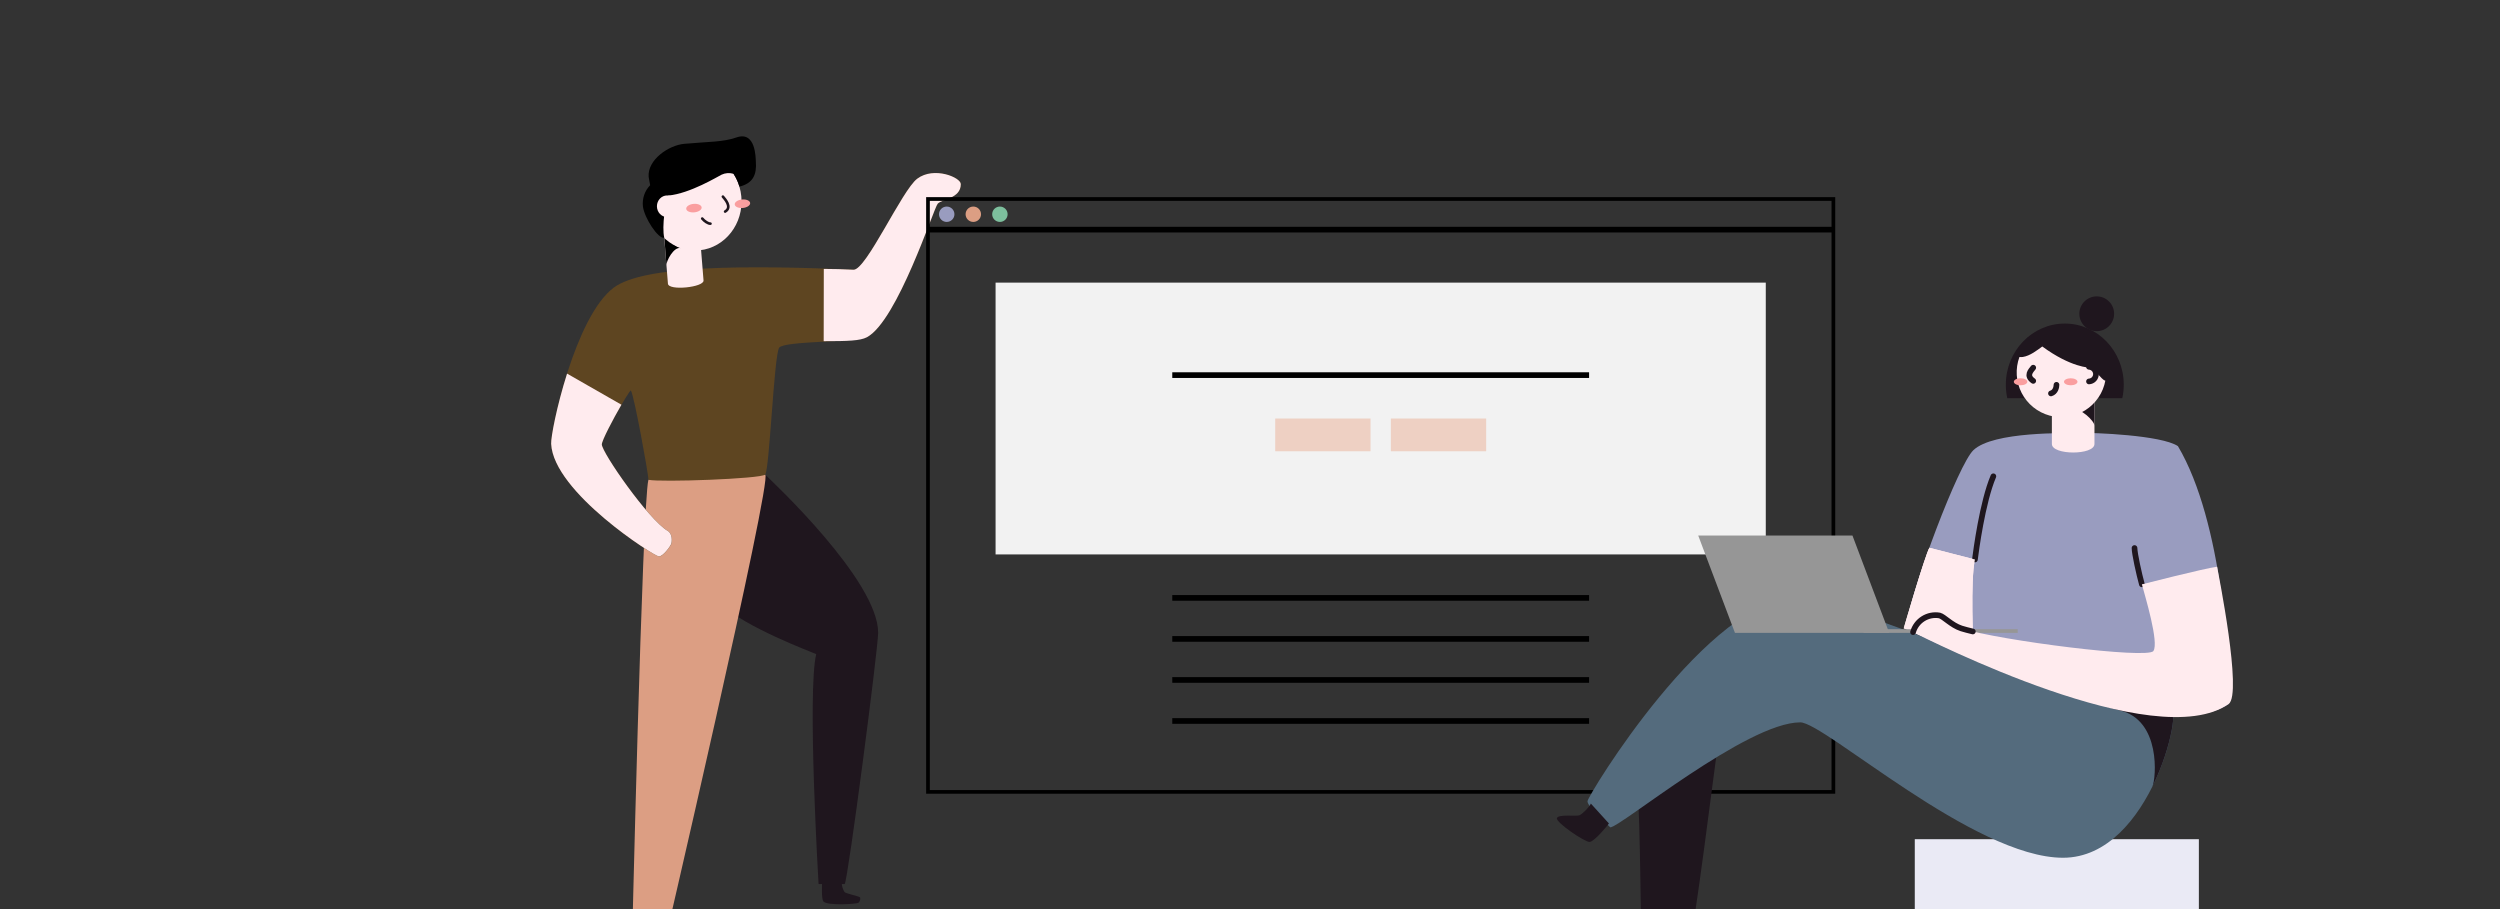 <svg width="440" height="160" viewBox="0 0 440 160" fill="none" xmlns="http://www.w3.org/2000/svg">
<rect x="0" y="0" width="440" height="160" fill="#333333" stroke="none"/>
<g clip-path="url(#clip0_8997_281113)">
<path d="M134.666 83.533C135.95 84.757 154.556 102.199 154.556 111.364C154.556 114.136 149.263 154.77 148.667 155.596H144.069C144.069 155.596 142.044 121.743 143.655 115.128C142.461 114.592 131.508 110.556 126.649 106.229C121.79 101.902 125.267 85.253 134.666 83.533Z" fill="#1F161E"/>
<path d="M134.668 83.533C136.114 83.802 116.12 169.611 116.12 169.611H111.154C111.154 169.611 113.04 88.395 114.122 84.442C119.273 82.802 130.778 82.802 134.668 83.533Z" fill="#DC9E83"/>
<path d="M108.021 50.622C113.32 46.668 131.448 46.668 150.23 47.461C152.451 47.556 158.753 33.443 161.44 31.436C164.399 29.226 169.113 31.221 169.113 32.397C169.113 34.961 165.752 35.022 165.041 35.851C164.329 36.681 157.972 56.424 152.604 59.331C150.869 60.273 138.033 59.961 137.137 61.188C136.24 62.415 135.419 82.77 134.67 83.526C133.921 84.282 116.177 84.909 114.135 84.444C114.023 82.862 111.634 69.741 111.035 68.713C110.705 68.682 105.93 77.152 105.933 78.22C105.933 79.628 114.103 91.421 117.528 93.441C118.416 93.961 118.286 95.442 118.124 95.803C117.962 96.164 116.738 97.945 115.975 97.945C115.211 97.945 97.404 86.632 97.002 78.107C96.895 75.803 101.193 55.732 108.021 50.622Z" fill="#5E4521"/>
<path d="M144.687 155.078C144.687 155.528 144.542 158.19 144.904 158.64C145.554 159.451 150.87 159.127 151.122 158.866C151.374 158.606 151.53 158.052 151.307 157.893C151.084 157.734 148.976 157.26 148.704 157.049C148.432 156.838 148.033 155.715 148.186 155.115" fill="#1F161E"/>
<path d="M123.821 49.362C123.919 50.567 117.66 51.222 117.556 49.928L116.908 41.868L123.173 41.305L123.821 49.362Z" fill="#FFEBEE"/>
<path d="M117.297 46.681C117.239 45.965 118.59 43.355 119.816 43.664C118.301 43.245 117.418 41.433 116.924 41.868L117.297 46.681Z" fill="black"/>
<path d="M122.345 44.088C126.856 44.088 130.513 40.219 130.513 35.446C130.513 30.674 126.856 26.805 122.345 26.805C117.834 26.805 114.178 30.674 114.178 35.446C114.178 40.219 117.834 44.088 122.345 44.088Z" fill="#FFEBEE"/>
<path d="M130.73 36.604C131.479 36.536 132.06 36.147 132.027 35.735C131.993 35.322 131.359 35.042 130.609 35.11C129.86 35.178 129.279 35.567 129.312 35.979C129.345 36.392 129.98 36.672 130.73 36.604Z" fill="#FA9E9F"/>
<path d="M122.192 37.376C122.942 37.308 123.523 36.919 123.49 36.506C123.456 36.094 122.822 35.814 122.072 35.882C121.323 35.949 120.742 36.338 120.775 36.751C120.808 37.163 121.443 37.443 122.192 37.376Z" fill="#FA9E9F"/>
<path d="M127.23 34.607C127.52 34.968 128.948 36.459 127.624 37.236" stroke="#1F161E" stroke-width="0.466" stroke-miterlimit="10" stroke-linecap="round"/>
<path d="M125.04 39.363C124.632 39.385 123.961 38.92 123.594 38.467" stroke="#1F161E" stroke-width="0.466" stroke-miterlimit="10" stroke-linecap="round"/>
<path d="M114.163 31.128C113.923 28.138 117.683 25.559 120.425 25.314C124.786 24.919 127.23 25.023 129.622 24.188C133.047 22.994 132.983 27.86 133.029 28.414C133.214 30.742 132.529 32.26 130.137 32.847C129.908 32.043 129.559 31.282 129.104 30.592C128.408 30.377 127.662 30.43 126.999 30.742C126.4 31.027 121.443 34.065 117.622 34.414C117.174 35.213 116.428 39.947 116.917 41.871C115.8 42.04 113.429 38.374 113.157 36.364C113.076 35.675 113.149 34.975 113.37 34.322C113.591 33.668 113.954 33.078 114.429 32.6C114.354 32.177 114.184 31.363 114.163 31.128Z" fill="black"/>
<path d="M117.418 38.205C118.412 38.205 119.217 37.353 119.217 36.302C119.217 35.251 118.412 34.398 117.418 34.398C116.425 34.398 115.619 35.251 115.619 36.302C115.619 37.353 116.425 38.205 117.418 38.205Z" fill="#FFEBEE"/>
<path d="M117.513 93.44C114.088 91.42 105.921 79.627 105.918 78.219C105.918 77.534 107.876 73.81 109.371 71.23L99.804 65.756C97.959 71.57 96.949 76.98 97.004 78.109C97.403 86.634 115.196 97.929 115.96 97.929C116.723 97.929 117.946 96.163 118.108 95.787C118.27 95.41 118.403 93.96 117.513 93.44Z" fill="#FFEBEE"/>
<path d="M161.44 31.449C158.753 33.457 152.451 47.563 150.218 47.475C146.438 47.316 148.616 47.395 144.989 47.328L144.969 60.048C149.177 60.048 151.392 59.99 152.59 59.344C157.96 56.437 164.32 36.7 165.026 35.865C165.732 35.03 169.098 34.974 169.098 32.41C169.113 31.235 164.39 29.24 161.44 31.449Z" fill="#FFEBEE"/>
<g clip-path="url(#clip1_8997_281113)">
<path d="M322.849 34.85H163.15V139.549H322.849V34.85Z" stroke="black" stroke-miterlimit="10"/>
<path d="M163.15 40.416H322.849" stroke="black" stroke-miterlimit="10"/>
<path d="M310.777 49.742H175.221V97.579H310.777V49.742Z" fill="#F2F2F2"/>
<path d="M206.32 66.022H279.679" stroke="black" stroke-miterlimit="10"/>
<path d="M206.32 105.23H279.679" stroke="black" stroke-miterlimit="10"/>
<path d="M206.32 112.451H279.679" stroke="black" stroke-miterlimit="10"/>
<path d="M206.32 119.672H279.679" stroke="black" stroke-miterlimit="10"/>
<path d="M206.32 126.893H279.679" stroke="black" stroke-miterlimit="10"/>
<path d="M166.622 39.061C167.372 39.061 167.981 38.455 167.981 37.707C167.981 36.96 167.372 36.353 166.622 36.353C165.872 36.353 165.264 36.96 165.264 37.707C165.264 38.455 165.872 39.061 166.622 39.061Z" fill="#999CBF"/>
<path d="M171.302 39.061C172.052 39.061 172.66 38.455 172.66 37.707C172.66 36.96 172.052 36.353 171.302 36.353C170.552 36.353 169.943 36.96 169.943 37.707C169.943 38.455 170.552 39.061 171.302 39.061Z" fill="#DC9E83"/>
<path d="M175.982 39.061C176.732 39.061 177.34 38.455 177.34 37.707C177.34 36.96 176.732 36.353 175.982 36.353C175.231 36.353 174.623 36.96 174.623 37.707C174.623 38.455 175.231 39.061 175.982 39.061Z" fill="#7DBF9D"/>
<path d="M241.213 73.66H224.438V79.422H241.213V73.66Z" fill="#EED0C3"/>
<path d="M261.565 73.66H244.789V79.422H261.565V73.66Z" fill="#EED0C3"/>
</g>
<path d="M387 147.699H337V160.699H387V147.699Z" fill="#EAEAF5"/>
<path d="M302.293 131.418C302.051 132.859 297.94 165.811 297.274 166.356C296.608 166.9 289.537 168.108 288.932 167.2C288.811 165.759 288.644 142.781 288.269 140.726" fill="#1F161E"/>
<path d="M381.826 124.543C384.677 123.136 378.733 150.965 363.089 150.965C347.445 150.965 321.112 127.135 316.849 127.135C307.437 127.135 285.157 145.615 283.41 145.615C282.073 144.278 279.398 141.937 279.398 141.017C279.398 140.098 300.729 104.984 316.69 104.984C322.879 104.979 375.389 127.723 381.826 124.543Z" fill="#546B7D"/>
<path d="M373.022 125.015C369.895 124.306 366.003 122.469 362.558 120.59C371.93 123.651 379.609 125.637 381.826 124.542C383.336 123.798 382.379 131.247 378.828 138.422C379.471 137.032 380.387 126.684 373.022 125.015Z" fill="#1F161E"/>
<path d="M366.126 76.195C363.662 76.261 350.831 75.884 347.314 79.233C344.705 81.715 336.594 103.087 335.343 110.591C340.791 113.358 380.087 132.176 392.249 123.9C392.517 117.469 391.269 91.92 383.315 78.519C380.407 76.581 368.496 76.132 366.126 76.195Z" fill="#999CBF"/>
<path d="M361.13 70.078H368.625V78.135C368.625 80.153 361.13 80.136 361.13 78.135V70.078Z" fill="#FFEBEE"/>
<path d="M368.625 74.934C368.625 74.04 366.149 71.795 364.618 71.873C364.581 70.898 368.115 69.457 368.115 69.457L368.625 70.832V74.934Z" fill="#1F161E"/>
<path d="M353.28 70.079C353.111 69.3 353.026 68.506 353.026 67.709C353.026 61.765 357.67 56.945 363.404 56.945C369.137 56.945 373.781 61.765 373.781 67.709C373.781 68.506 373.696 69.3 373.528 70.079H353.28Z" fill="#1F161E"/>
<path d="M356.016 62.828C357.287 62.635 358.555 61.635 359.44 60.98C364.485 64.676 367.716 64.728 368.065 64.728C368.414 64.728 369.835 66.769 370.489 66.999L370.547 66.965C370.351 68.038 369.934 69.058 369.323 69.961C368.712 70.865 367.919 71.631 366.996 72.212C366.073 72.792 365.039 73.175 363.96 73.335C362.882 73.495 361.781 73.429 360.729 73.141C359.677 72.854 358.697 72.35 357.85 71.664C357.002 70.977 356.307 70.121 355.808 69.152C355.309 68.182 355.017 67.119 354.95 66.031C354.884 64.942 355.044 63.852 355.422 62.828C355.619 62.853 355.818 62.853 356.016 62.828Z" fill="#FFEBEE"/>
<path d="M369.025 58.285C367.334 58.285 365.963 56.914 365.963 55.224C365.963 53.533 367.334 52.162 369.025 52.162C370.715 52.162 372.086 53.533 372.086 55.224C372.086 56.914 370.715 58.285 369.025 58.285Z" fill="#1F161E"/>
<path d="M367.663 64.559C367.994 64.574 368.306 64.717 368.535 64.956C368.763 65.196 368.891 65.514 368.891 65.846C368.891 66.177 368.763 66.495 368.535 66.735C368.306 66.975 367.994 67.117 367.663 67.133" stroke="#1F161E" stroke-miterlimit="10" stroke-linecap="round"/>
<path d="M357.848 64.713C357.47 65.217 356.499 66.099 357.848 67.036" stroke="#1F161E" stroke-miterlimit="10" stroke-linecap="round"/>
<path d="M361.941 67.728C361.941 68.106 361.78 69.008 360.97 69.242" stroke="#1F161E" stroke-miterlimit="10" stroke-linecap="round"/>
<path d="M364.449 67.81C363.793 67.81 363.261 67.534 363.261 67.193C363.261 66.852 363.793 66.576 364.449 66.576C365.105 66.576 365.637 66.852 365.637 67.193C365.637 67.534 365.105 67.81 364.449 67.81Z" fill="#FA9E9F"/>
<path d="M355.621 67.81C354.965 67.81 354.433 67.534 354.433 67.193C354.433 66.852 354.965 66.576 355.621 66.576C356.277 66.576 356.809 66.852 356.809 67.193C356.809 67.534 356.277 67.81 355.621 67.81Z" fill="#FA9E9F"/>
<path d="M347.586 98.469L339.575 96.408C338.805 97.708 335.058 110.576 335.058 110.576L347.425 115.788C347.263 113.349 346.776 102.205 347.586 98.469Z" fill="#FFEBEE"/>
<path d="M375.675 96.453C375.675 97.422 376.491 101.109 376.973 102.841" stroke="#1F161E" stroke-miterlimit="10" stroke-linecap="round"/>
<path d="M347.586 98.469C347.779 96.944 348.909 88.351 350.832 83.828" stroke="#1F161E" stroke-miterlimit="10" stroke-linecap="round"/>
<path d="M347.586 98.469L339.575 96.408C338.805 97.708 335.058 110.576 335.058 110.576L347.425 115.788C347.263 113.349 346.776 102.205 347.586 98.469Z" fill="#FFEBEE"/>
<path d="M283.172 144.933C282.993 145.207 280.606 148.147 279.762 148.182C278.917 148.216 273.789 144.74 274.014 143.993C274.239 143.247 277.456 143.731 278.009 143.472C278.563 143.212 279.793 141.978 279.989 141.428" fill="#1F161E"/>
<path d="M305.35 111.382H332.496L326.033 94.256H298.887L305.35 111.382Z" fill="#969696"/>
<path d="M327.971 110.738H355.117V111.384H327.971V110.738Z" fill="#969696"/>
<path d="M376.972 102.843C377.494 104.8 380.039 113.148 378.99 114.584C377.941 116.019 352.112 112.756 345.197 110.606C343.436 110.029 342.13 108.516 341.349 108.323C340.348 108.154 339.32 108.36 338.462 108.901C337.604 109.443 336.975 110.282 336.696 111.257C339.458 112.595 379.33 132.952 392.25 123.892C394.692 122.154 390.405 100.822 390.212 99.744C388.03 100.015 376.972 102.843 376.972 102.843Z" fill="#FFEBEE"/>
<path d="M347.219 111.141C346.44 110.956 345.76 110.778 345.201 110.605C343.44 110.028 342.134 108.515 341.353 108.322C340.351 108.152 339.323 108.358 338.464 108.899C337.605 109.441 336.976 110.28 336.697 111.256" stroke="#1F161E" stroke-miterlimit="10" stroke-linecap="round"/>
</g>
<defs>
<clipPath id="clip0_8997_281113">
<rect width="440" height="160" fill="white"/>
</clipPath>
<clipPath id="clip1_8997_281113">
<rect width="160" height="105" fill="white" transform="translate(163 34.699)"/>
</clipPath>
</defs>
</svg>
